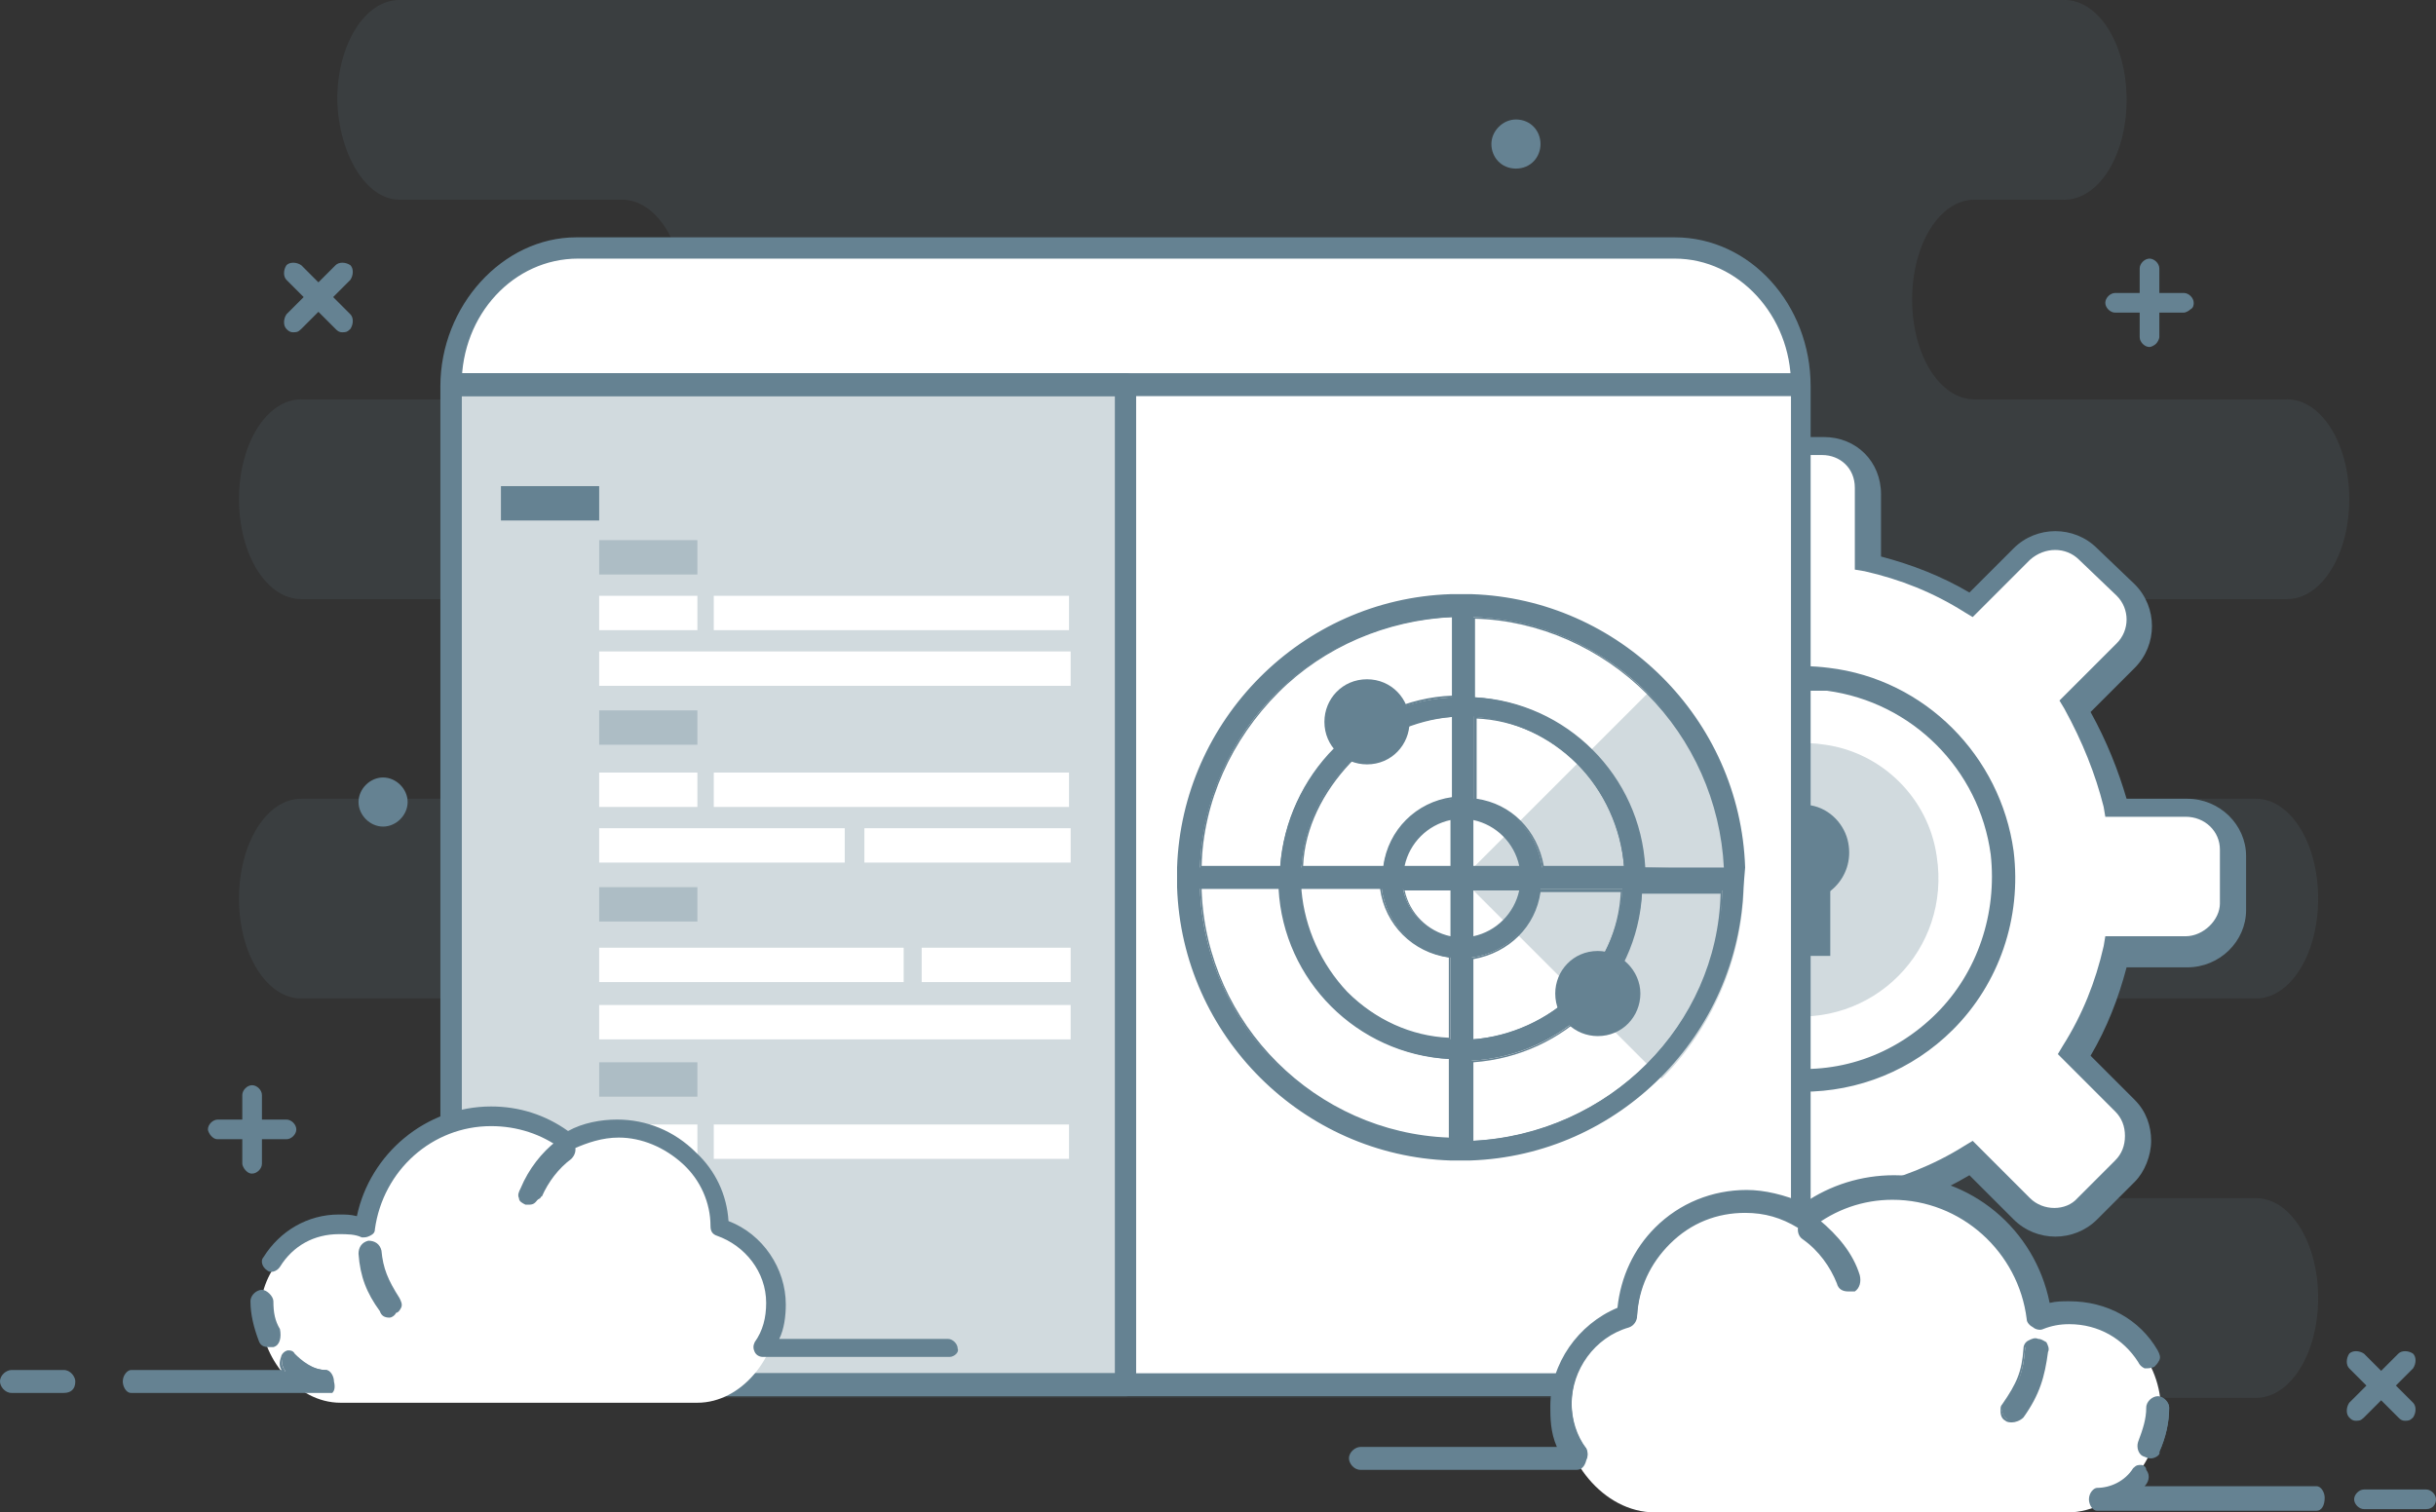 <?xml version="1.0" encoding="utf-8"?>
<!-- Generator: Adobe Illustrator 23.0.1, SVG Export Plug-In . SVG Version: 6.00 Build 0)  -->
<svg id='Layer_1' style='enable-background:new 0 0 148.8 92.4;' version='1.1' viewBox='0 0 148.8 92.4'
     x='0px'
     xml:space='preserve' xmlns='http://www.w3.org/2000/svg' y='0px'>
<rect x="0" y="0" width="148.8" height="92.4" fill="#333333" stroke="none"/>
<style type='text/css'>
	.st0 {
    opacity: 0.15;
    fill: #658292;
    enable-background: new;
  }

  .st1 {
    fill: #FFFFFF;
  }

  .st2 {
    fill: #658292;
  }

  .st3 {
    opacity: 0.3;
    fill: #658292;
    enable-background: new;
  }

  .st4 {
    opacity: 0.33;
    fill: #658292;
    enable-background: new;
  }
</style>
  <g>
	<g>
		<path class='st0' d='M24.4,12.2H38c2.1,0,3.8,2.7,3.8,6.1l0,0c0,3.4-1.7,6.1-3.8,6.1H18.4c-2.1,0-3.8,2.7-3.8,6.1l0,0
			c0,3.4,1.7,6.1,3.8,6.1h9.4c2.1,0,3.8,2.7,3.8,6.1l0,0c0,3.4-1.7,6.1-3.8,6.1h-9.4c-2.1,0-3.8,2.7-3.8,6.1l0,0
			c0,3.4,1.7,6.1,3.8,6.1h15.5c2.1,0,3.8,2.7,3.8,6.1l0,0c0,3.4-1.7,6.1-3.8,6.1h-4.4c-2.1,0-3.8,2.7-3.8,6.1l0,0
			c0,3.4,1.7,6.1,3.8,6.1h108.3c2.1,0,3.8-2.7,3.8-6.1l0,0c0-3.4-1.7-6.1-3.8-6.1h-8.4c-2.1,0-3.8-2.7-3.8-6.1l0,0
			c0-3.4,1.7-6.1,3.8-6.1h8.4c2.1,0,3.8-2.7,3.8-6.1l0,0c0-3.4-1.7-6.1-3.8-6.1h-14.9c-2.1,0-3.8-2.7-3.8-6.1l0,0
			c0-3.4,1.7-6.1,3.8-6.1h16.8c2.1,0,3.8-2.7,3.8-6.1l0,0c0-3.4-1.7-6.1-3.8-6.1h-19.1c-2.1,0-3.8-2.7-3.8-6.1l0,0
			c0-3.4,1.7-6.1,3.8-6.1h5.5c2.1,0,3.8-2.7,3.8-6.1l0,0c0-3.4-1.7-6.1-3.8-6.1H24.4c-2.1,0-3.8,2.7-3.8,6.1l0,0
			C20.7,9.5,22.4,12.2,24.4,12.2z'/>
	</g>
</g>
  <g>
	<g id='IoT_1_'>
		<g id='XMLID_170_'>
			<g id='XMLID_171_'>
				<path class='st1' d='M114.1,77.8v-4.4c2.3-0.5,4.4-1.4,6.3-2.6l3.1,3.1c1.1,1.1,2.9,1.1,4,0l2.3-2.3c1.1-1.1,1.1-2.9,0-4
					l-3.1-3.1c1.2-1.9,2.1-4,2.6-6.3h4.3c1.5,0,2.8-1.3,2.8-2.8v-3.3c0-1.6-1.3-2.8-2.8-2.8h-4.3c-0.5-2.2-1.4-4.3-2.5-6.2l3.1-3.1
					c1.1-1.1,1.1-2.9,0-4l-2.3-2.2c-1.1-1.1-2.9-1.1-4,0l-3.1,3.1c-1.9-1.2-4-2.1-6.3-2.6v-4.4c0-1.6-1.2-2.8-2.8-2.8h-3.3
					c-1.5,0-2.8,1.3-2.8,2.8v4.3c-2.3,0.5-4.4,1.4-6.3,2.6l-3.1-3.1c-1.1-1.1-2.9-1.1-4,0L89.6,36c-1.1,1.1-1.1,2.9,0,4l3.1,3.1
					c-1.2,1.9-2.1,4-2.6,6.3h-4.3c-1.6,0-2.8,1.3-2.8,2.8v3.3c0,1.6,1.2,2.8,2.8,2.8h4.3c0.5,2.3,1.4,4.4,2.6,6.3l-3.1,3.1
					c-1.1,1.1-1.1,2.9,0,4l2.3,2.3c1.1,1.1,2.9,1.1,4,0l3.1-3.1c1.9,1.2,4,2.1,6.3,2.6v4.4c0,1.6,1.3,2.8,2.8,2.8h3.2
					C112.9,80.6,114.1,79.4,114.1,77.8z'/>
        <path class='st2' d='M108.1,81.5c-2,0-3.5-1.6-3.5-3.5v-3.8c-1.9-0.5-3.7-1.2-5.4-2.2l-2.7,2.7c-1.4,1.4-3.7,1.4-5.1,0l-2.3-2.3
					c-1.4-1.4-1.4-3.7,0-5.1l2.7-2.7c-1-1.7-1.8-3.5-2.2-5.4h-3.7c-2,0-3.5-1.5-3.5-3.5v-3.3c0-2,1.6-3.5,3.5-3.5h3.7
					c0.5-1.9,1.2-3.7,2.2-5.4l-2.7-2.7c-1.4-1.4-1.4-3.7,0-5.1l2.3-2.3c1.3-1.3,3.7-1.3,5.1,0l2.7,2.7c1.7-1,3.5-1.8,5.4-2.2v-3.7
					c0-1.9,1.6-3.5,3.5-3.5h3.3c2,0,3.5,1.5,3.5,3.5v3.8c1.9,0.5,3.7,1.2,5.4,2.2l2.7-2.7c1.4-1.4,3.7-1.4,5.1,0l2.3,2.2
					c1.4,1.4,1.4,3.7,0,5.1l-2.7,2.7c1,1.8,1.7,3.6,2.2,5.3h3.7c2,0,3.6,1.6,3.6,3.5v3.3c0,1.9-1.6,3.5-3.6,3.5h-3.7
					c-0.5,1.9-1.2,3.7-2.2,5.4l2.7,2.7c0.7,0.7,1,1.6,1,2.5s-0.4,1.9-1,2.5l-2.3,2.3c-1.4,1.4-3.7,1.4-5.1,0l-2.7-2.7
					c-1.7,1-3.5,1.8-5.4,2.2v3.8c0,2-1.5,3.5-3.5,3.6L108.1,81.5z M98.9,69.9l0.5,0.3c1.9,1.2,3.9,2,6.1,2.5l0.6,0.1v5
					c0,1.1,0.9,2,2,2h3.2c1.2-0.1,2-1,2-2.2v-5l0.6-0.1c2.1-0.5,4.2-1.3,6.1-2.5l0.5-0.3l3.5,3.5c0.8,0.8,2.2,0.8,2.9,0l2.3-2.3
					c0.4-0.4,0.6-0.9,0.6-1.5c0-0.6-0.2-1.1-0.6-1.5l-3.5-3.5l0.3-0.5c1.2-1.9,2-3.9,2.5-6.1l0.1-0.6h4.9c1.1,0,2.1-1,2.1-2v-3.3
					c0-1.1-0.9-2-2.1-2h-4.9l-0.1-0.6c-0.5-2-1.3-4-2.4-6l-0.3-0.5l3.5-3.5c0.8-0.8,0.8-2.1,0-2.9l-2.3-2.2c-0.8-0.8-2.1-0.8-3,0
					l-3.5,3.5l-0.5-0.3c-1.9-1.2-3.9-2-6.1-2.5l-0.6-0.1v-5c0-1.2-0.9-2-2-2h-3.3c-1.1,0-2,1-2,2v4.9l-0.6,0.1
					c-2.1,0.5-4.2,1.3-6.1,2.5l-0.5,0.3l-3.5-3.5c-0.8-0.8-2.2-0.8-2.9,0l-2.3,2.3c-0.8,0.8-0.8,2.1,0,2.9l3.5,3.5l-0.3,0.5
					c-1.2,1.9-2,3.9-2.5,6.1l-0.1,0.6h-4.9c-1.1,0-2,0.9-2,2v3.3c0,1.2,0.9,2,2,2h4.9l0.1,0.6c0.5,2.1,1.3,4.2,2.5,6.1l0.3,0.5
					l-3.5,3.5c-0.8,0.8-0.8,2.1,0,2.9l2.3,2.3c0.8,0.8,2.1,0.8,2.9,0L98.9,69.9z'/>
			</g>
		</g>
	</g>
    <path class='st1' d='M122.3,52.1c1,8.1-5.8,14.8-13.8,13.8c-5.5-0.7-9.9-5.1-10.6-10.6c-1-8.1,5.8-14.8,13.8-13.8
		C117.2,42.2,121.6,46.6,122.3,52.1z' id='XMLID_1_'/>
    <g id='XMLID_22_'>
		<path class='st2' d='M110.1,66.7c-0.6,0-1.1,0-1.7-0.1c-5.9-0.7-10.5-5.4-11.3-11.2c-0.5-4.1,0.9-8.1,3.7-10.9
			c2.9-2.9,6.9-4.2,10.9-3.7c5.9,0.7,10.5,5.4,11.3,11.2v0c0.5,4.1-0.9,8.1-3.7,10.9C116.8,65.4,113.5,66.7,110.1,66.7z M110.1,42.2
			c-3.1,0-6,1.2-8.2,3.4c-2.5,2.5-3.7,6.1-3.3,9.7c0.7,5.2,4.8,9.3,10,9.9c3.6,0.5,7.1-0.7,9.7-3.3c2.5-2.5,3.7-6.1,3.3-9.7
			c-0.7-5.2-4.8-9.3-10-10C111.1,42.2,110.6,42.2,110.1,42.2z'/>
	</g>
    <path class='st3' d='M118.3,52.3c0.9,5.7-3.9,10.6-9.7,9.7c-3.5-0.6-6.3-3.4-6.8-6.8c-0.9-5.7,3.9-10.6,9.7-9.7
		C115,46,117.8,48.8,118.3,52.3z' id='XMLID_21_'/>
    <path class='st2' d='M112.9,51.5c0.4,2.1-1.4,3.9-3.5,3.5c-1.2-0.2-2.1-1.2-2.3-2.3c-0.4-2.1,1.4-3.9,3.5-3.5
		C111.8,49.4,112.7,50.4,112.9,51.5z' id='XMLID_20_'/>
    <rect class='st2' height='6.7' id='XMLID_19_' width='3.5' x='108.3' y='51.7'/>
</g>
  <g>
	<g>
		<path class='st1' d='M110,84.6H35.2c-4.2,0-7.6-3.7-7.6-8.3V28.9c0-7.6-1.2-13.8,12.7-13.8h57.1c14.4,0,12.7,6.2,12.7,13.8
			L110,84.6L110,84.6z'/>
    <g>
			<g>
				<path class='st2' d='M110,85.2H32.2c-2.9,0-5.2-2.5-5.2-5.6v-56c0-4.9,3.7-9,8.2-9h67.1c4.5,0,8.2,4,8.2,9v61.1
					C110.6,84.9,110.3,85.2,110,85.2z M35.3,15.7c-4,0-7.2,3.5-7.2,7.8v56c0,2.5,1.8,4.5,4.1,4.5h77.3V23.5c0-4.3-3.2-7.8-7.2-7.8
					H35.3z'/>
        <path class='st2' d='M110,85.3H32.2c-2.9,0-5.3-2.6-5.3-5.7v-56c0-4.9,3.8-9.1,8.3-9.1h67.1c4.6,0,8.3,4.1,8.3,9.1v61.1
					c0,0.1,0,0.2,0,0.3C110.5,85.2,110.2,85.3,110,85.3z M35.2,14.7c-4.4,0-8.1,4.1-8.1,8.9v56c0,3,2.3,5.5,5.1,5.5H110
					c0.2,0,0.3-0.1,0.4-0.2c0,0,0-0.1,0-0.1l0-0.1V23.6c0-4.9-3.6-8.9-8.1-8.9H35.2z M109.6,84.1H32.2c-2.4,0-4.2-2-4.2-4.6v-56
					c0-4.4,3.3-7.9,7.3-7.9h67c4,0,7.3,3.6,7.3,7.9V84.1z M35.3,15.8c-3.9,0-7.1,3.4-7.1,7.7v56c0,2.5,1.7,4.4,4,4.4h77.2V23.5
					c0-4.2-3.2-7.7-7.1-7.7H35.3z'/>
			</g>
		</g>
    <g>
			<g>
				<path class='st2' d='M110,24.1H27.6c-0.3,0-0.5-0.3-0.5-0.6c0-0.3,0.2-0.6,0.5-0.6h82.5c0.3,0,0.1,0.3,0.1,0.6
					S110.3,24.1,110,24.1z'/>
        <path class='st2' d='M110,24.2H27.6c-0.4,0-0.6-0.4-0.6-0.7s0.2-0.7,0.6-0.7h82.5c0.1,0,0.2,0,0.2,0.1c0.1,0.1,0.1,0.2,0,0.4
					c0,0.1,0,0.2,0,0.2c0,0.1,0,0.1,0,0.2c0,0.2,0,0.3-0.1,0.5C110.2,24.2,110.1,24.2,110,24.2z M27.6,23c-0.2,0-0.4,0.2-0.4,0.5
					s0.1,0.5,0.4,0.5H110c0,0,0.1,0,0.1,0c0,0,0-0.2,0-0.3c0-0.1,0-0.1,0-0.2c0-0.1,0-0.2,0-0.3c0-0.1,0-0.1,0-0.2c0,0,0,0,0,0H27.6
					z'/>
			</g>
		</g>
	</g>
    <g>
		<path class='st3' d='M28,84.9h40.8V23.8H27.6v60.6C27.6,84.7,27.8,84.9,28,84.9z'/>
      <g>
			<g>
				<path class='st2' d='M68.8,85.2H27.6c-0.3,0-0.5-0.3-0.5-0.6V23.5c0-0.3,0.2-0.6,0.5-0.6h41.2c0.3,0,0.5,0.3,0.5,0.6v61.1
					C69.3,84.9,69.1,85.2,68.8,85.2z M28.1,84h40.2V24.1H28.1V84z'/>
        <path class='st2' d='M68.8,85.3H27.6c-0.4,0-0.6-0.4-0.6-0.7V23.5c0-0.3,0.2-0.7,0.6-0.7h41.2c0.4,0,0.6,0.4,0.6,0.7v61.1
					C69.4,84.9,69.2,85.3,68.8,85.3z M27.6,23c-0.2,0-0.4,0.2-0.4,0.5v61.1c0,0.2,0.1,0.5,0.4,0.5h41.2c0.2,0,0.4-0.2,0.4-0.5V23.5
					c0-0.2-0.1-0.5-0.4-0.5H27.6z M68.4,84.1H28V24h40.4V84.1z M28.2,83.9h39.9V24.2H28.2V83.9z'/>
			</g>
		</g>
      <g>
			<g>
				<rect class='st2' height='2.1' width='6' x='30.6' y='29.7'/>
        <rect class='st2' height='2.1' width='6' x='30.6' y='75.9'/>
        <rect class='st4' height='2.1' width='6' x='36.6' y='33'/>
        <rect class='st4' height='2.1' width='6' x='36.6' y='43.4'/>
        <rect class='st1' height='2.1' width='6' x='36.6' y='36.4'/>
        <rect class='st1' height='2.1' width='21.7' x='43.6' y='36.4'/>
        <rect class='st1' height='2.1' width='28.8' x='36.6' y='39.8'/>
        <rect class='st4' height='2.1' width='6' x='36.6' y='54.2'/>
        <rect class='st1' height='2.1' width='6' x='36.6' y='47.2'/>
        <rect class='st1' height='2.1' width='21.7' x='43.6' y='47.2'/>
        <rect class='st1' height='2.1' width='15' x='36.6' y='50.6'/>
        <rect class='st1' height='2.1' width='12.6' x='52.8' y='50.6'/>
        <rect class='st4' height='2.1' width='6' x='36.6' y='64.9'/>
        <rect class='st1' height='2.1' width='18.6' x='36.6' y='57.9'/>
        <rect class='st1' height='2.1' width='9.1' x='56.3' y='57.9'/>
        <rect class='st1' height='2.1' width='28.8' x='36.6' y='61.4'/>
        <rect class='st4' height='2.1' width='6' x='36.6' y='72.6'/>
        <rect class='st1' height='2.1' width='6' x='36.6' y='68.7'/>
        <rect class='st1' height='2.1' width='21.7' x='43.6' y='68.7'/>
			</g>
		</g>
	</g>
</g>
  <g>
	<path class='st1' d='M20.8,75.2c0.5,0,1.1,0.1,1.6,0.3c0.4-3.8,3.7-6.8,7.7-6.8c1.7,0,3.4,0.6,4.6,1.6c0.9-0.5,2-0.8,3.1-0.8
		c3.4,0,6.1,2.7,6.2,6c2,0.6,3.5,2.5,3.5,4.7c0,2.7-2.2,5.5-4.9,5.5H20.8c-2.7,0-4.9-2.8-4.9-5.5S18.1,75.2,20.8,75.2z'/>
    <g>
		<g>
			<path class='st2' d='M20,85H8c-0.2,0-0.4-0.3-0.4-0.6s0.2-0.6,0.4-0.6h9.4c0,0,0,0,0-0.1c-0.2-0.2-0.2-0.6-0.1-0.9
				c0.2-0.3,0.4-0.3,0.6-0.1c0.6,0.6,1.3,1,2,1c0.2,0,0.4,0.3,0.4,0.6C20.4,84.8,20.2,85,20,85z'/>
      <path class='st2' d='M20,85.1H8c-0.3,0-0.5-0.4-0.5-0.7c0-0.4,0.3-0.7,0.5-0.7h9.2c-0.2-0.3-0.1-0.6,0-0.9l0,0
				c0.1-0.2,0.3-0.3,0.4-0.3c0.1,0,0.3,0,0.4,0.2c0.4,0.4,1.1,1,1.9,1c0.3,0,0.5,0.4,0.5,0.7c0.1,0.4,0,0.6-0.1,0.7
				C20.2,85.1,20.1,85.1,20,85.1z M8,83.9c-0.1,0-0.3,0.2-0.3,0.5s0.2,0.5,0.3,0.5h12c0,0,0.1,0,0.1-0.1c0-0.1,0.1-0.2,0-0.5
				c0-0.3-0.2-0.5-0.3-0.5c-0.7,0-1.4-0.4-2.1-1c-0.1-0.1-0.1-0.1-0.2-0.1c-0.1,0-0.1,0.1-0.2,0.2c-0.1,0.3-0.1,0.6,0.1,0.8l0,0v0.3
				H8z'/>
		</g>
	</g>
    <g>
		<path class='st2' d='M58,82.9H46.6c-0.2,0-0.4-0.1-0.5-0.3s-0.1-0.4,0-0.6c0.5-0.7,0.7-1.5,0.7-2.4c0-1.9-1.3-3.5-3-4.1
			c-0.3-0.1-0.4-0.3-0.4-0.6c0-1.4-0.6-2.8-1.7-3.8s-2.5-1.6-3.9-1.6c-1,0-1.9,0.3-2.8,0.7c-0.2,0.1-0.5,0.1-0.7,0
			c-1.2-0.9-2.7-1.4-4.3-1.4c-3.6,0-6.6,2.7-7.1,6.3c0,0.2-0.1,0.3-0.3,0.4c-0.2,0.1-0.3,0.1-0.5,0.1c-0.4-0.2-0.9-0.2-1.4-0.2
			c-1.5,0-2.8,0.7-3.6,2c-0.2,0.3-0.6,0.4-0.8,0.2c-0.3-0.2-0.4-0.6-0.2-0.8c1-1.6,2.7-2.6,4.6-2.6c0.4,0,0.7,0,1.1,0.1
			c0.8-3.8,4.2-6.7,8.2-6.7c1.7,0,3.3,0.5,4.7,1.5c0.9-0.5,2-0.7,3-0.7c1.8,0,3.5,0.7,4.8,2c1.2,1.1,1.9,2.6,2,4.2
			c2.1,0.8,3.5,2.9,3.5,5.1c0,0.7-0.1,1.5-0.4,2.1h10.3c0.3,0,0.6,0.3,0.6,0.6C58.6,82.6,58.3,82.9,58,82.9z'/>
	</g>
    <g>
		<g>
			<path class='st2' d='M16.4,82.2c-0.2,0-0.4-0.1-0.5-0.3c-0.3-0.7-0.5-1.5-0.5-2.3c0-0.3,0.3-0.6,0.6-0.6c0.3,0,0.6,0.3,0.6,0.6
				c0,0.6,0.1,1.2,0.4,1.8c0.1,0.3,0,0.7-0.3,0.8C16.6,82.2,16.5,82.2,16.4,82.2z'/>
      <path class='st2' d='M16.7,82.3h-0.3c-0.3,0-0.5-0.1-0.6-0.4c-0.3-0.8-0.5-1.6-0.5-2.4c0-0.4,0.4-0.7,0.7-0.7s0.7,0.4,0.7,0.7
				c0,0.7,0.1,1.2,0.4,1.7C17.2,81.7,17.1,82.2,16.7,82.3L16.7,82.3z M16,79.1c-0.2,0-0.5,0.2-0.5,0.5c0,0.7,0.2,1.5,0.5,2.3
				c0.1,0.1,0.2,0.2,0.4,0.2h0.3c0.2-0.1,0.3-0.4,0.2-0.6c-0.3-0.5-0.4-1.1-0.4-1.8C16.5,79.4,16.2,79.1,16,79.1z'/>
		</g>
	</g>
    <g>
		<g>
			<path class='st2' d='M32.3,73.5c-0.1,0-0.1,0-0.2,0c-0.3-0.1-0.5-0.5-0.3-0.8c0.5-1.1,1.2-2.1,2.2-2.9c0.3-0.2,0.6-0.1,0.9,0.1
				c0.2,0.3,0.1,0.6-0.1,0.9c-0.8,0.6-1.4,1.4-1.8,2.4C32.8,73.3,32.6,73.5,32.3,73.5z'/>
      <path class='st2' d='M32.3,73.6l-0.2,0c-0.2-0.1-0.4-0.2-0.4-0.4c-0.1-0.2,0-0.4,0.1-0.6c0.5-1.2,1.3-2.2,2.2-2.9
				c0.4-0.3,0.8-0.1,1,0.1l0,0c0.3,0.4,0.1,0.8-0.1,1l0,0c-0.8,0.6-1.4,1.4-1.8,2.3l0,0l0,0c-0.1,0-0.1,0.1-0.2,0.1
				C32.7,73.5,32.6,73.6,32.3,73.6z M32.1,73.4h0.2c0.2,0,0.3-0.1,0.5-0.2c0,0,0.1-0.1,0.1-0.1c0.4-1,1-1.8,1.8-2.4
				c0.2-0.3,0.2-0.5,0.1-0.7c-0.3-0.2-0.5-0.2-0.7-0.1c-0.9,0.7-1.6,1.7-2.2,2.8c-0.1,0.1-0.1,0.3,0,0.3
				C31.9,73.2,32,73.3,32.1,73.4z'/>
		</g>
	</g>
    <g>
		<g>
			<path class='st2' d='M23.8,80.4c-0.2,0-0.4-0.1-0.5-0.3c-0.8-1.2-1.2-2.1-1.3-3.5c0-0.3,0.2-0.6,0.5-0.7c0.3,0,0.6,0.2,0.7,0.5
				c0.1,1.2,0.4,1.9,1.1,2.9c0.2,0.3,0.1,0.7-0.2,0.8C24,80.3,23.9,80.4,23.8,80.4z'/>
      <path class='st2' d='M23.8,80.5c-0.3,0-0.5-0.1-0.6-0.4c-0.8-1.1-1.2-2.1-1.3-3.5c0-0.4,0.2-0.7,0.6-0.8l0,0
				c0.4,0,0.7,0.2,0.8,0.6c0.1,1.1,0.4,1.8,1.1,2.9c0.1,0.2,0.2,0.4,0.1,0.6c-0.1,0.2-0.2,0.3-0.3,0.3
				C24.1,80.4,23.9,80.5,23.8,80.5z M22.5,76c-0.2,0.1-0.4,0.3-0.4,0.6c0.1,1.4,0.5,2.3,1.3,3.4c0.1,0.2,0.2,0.2,0.4,0.2
				c0,0,0.1,0,0.2-0.2l0,0l0,0c0.1,0,0.2-0.1,0.2-0.2c0-0.1,0-0.3-0.1-0.4c-0.8-1.1-1-1.8-1.1-3C23,76.2,22.8,76,22.5,76z'/>
		</g>
	</g>
    <g>
		<g>
			<path class='st2'
            d='M3.9,85H0.7c-0.3,0-0.6-0.3-0.6-0.6s0.3-0.6,0.6-0.6h3.2c0.3,0,0.6,0.3,0.6,0.6C4.5,84.8,4.2,85,3.9,85z'/>
      <path class='st2' d='M3.9,85.1H0.7c-0.4,0-0.7-0.4-0.7-0.7c0-0.4,0.4-0.7,0.7-0.7h3.2c0.4,0,0.7,0.4,0.7,0.7
				C4.6,84.9,4.3,85.1,3.9,85.1z M0.7,83.9c-0.2,0-0.5,0.2-0.5,0.5c0,0.2,0.2,0.5,0.5,0.5h3.2c0.2,0,0.5-0.1,0.5-0.5
				c0-0.2-0.2-0.5-0.5-0.5H0.7z'/>
		</g>
	</g>
</g>
  <g>
	<path class='st1' d='M126.3,80.3c-0.6,0-1.2,0.1-1.8,0.3c-0.5-4.5-4.3-7.9-8.9-7.9c-2,0-3.9,0.7-5.4,1.8c-1.1-0.6-2.3-0.9-3.6-0.9
		c-3.9,0-7.1,3.1-7.2,7c-2.3,0.7-4,2.9-4,5.4c0,3.1,2.5,6.4,5.7,6.4h25.2c3.1,0,5.7-3.3,5.7-6.4C131.9,82.8,129.4,80.3,126.3,80.3z'
  />
    <g>
		<g>
			<path class='st2' d='M141.5,92.2h-13.4c-0.2,0-0.4-0.3-0.4-0.6s0.2-0.6,0.4-0.6c0.8,0,1.7-0.4,2.3-1.2c0.2-0.2,0.5-0.2,0.6,0.1
				c0.2,0.3,0.1,0.6-0.1,0.9c-0.1,0.1-0.1,0.2-0.2,0.2h10.8c0.2,0,0.4,0.3,0.4,0.6S141.8,92.2,141.5,92.2z'/>
      <path class='st2' d='M141.5,92.3h-13.4c-0.3,0-0.5-0.4-0.5-0.7c0-0.4,0.3-0.7,0.5-0.7c0.8,0,1.7-0.4,2.2-1.2
				c0.2-0.2,0.3-0.2,0.5-0.2c0.1,0,0.3,0.1,0.3,0.3c0.3,0.4,0.1,0.8-0.1,1c0,0,0,0,0,0h10.5c0.3,0,0.5,0.4,0.5,0.7
				C142,92,141.8,92.3,141.5,92.3z M130.7,89.8c-0.1,0-0.1,0-0.2,0.1c-0.6,0.8-1.5,1.2-2.4,1.2c-0.1,0-0.3,0.2-0.3,0.5
				s0.2,0.5,0.3,0.5h13.4c0.2,0,0.3-0.3,0.3-0.5c0-0.3-0.2-0.5-0.3-0.5h-10.8v-0.2h0c0,0,0,0,0,0c0,0,0.1-0.1,0.1-0.1
				c0.2-0.3,0.2-0.5,0.1-0.7l0,0C130.9,89.9,130.8,89.8,130.7,89.8C130.7,89.8,130.7,89.8,130.7,89.8z'/>
		</g>
	</g>
    <g>
		<g>
			<path class='st2' d='M96.3,89.7H83.1c-0.3,0-0.6-0.3-0.6-0.6s0.3-0.6,0.6-0.6h12.2c-0.4-0.8-0.5-1.7-0.5-2.6c0-2.6,1.7-5,4.1-5.9
				c0.2-1.9,1-3.6,2.3-4.9c1.5-1.5,3.4-2.3,5.5-2.3c1.2,0,2.4,0.3,3.5,0.8c1.6-1.1,3.5-1.7,5.5-1.7c4.6,0,8.6,3.3,9.4,7.8
				c0.4-0.1,0.9-0.1,1.3-0.1c2.2,0,4.2,1.1,5.3,2.9c0.2,0.3,0.1,0.7-0.2,0.8c-0.3,0.2-0.7,0.1-0.8-0.2c-0.9-1.5-2.5-2.4-4.3-2.4
				c-0.6,0-1.1,0.1-1.6,0.3c-0.2,0.1-0.4,0-0.5-0.1c-0.2-0.1-0.3-0.3-0.3-0.4c-0.5-4.2-4.1-7.4-8.3-7.4c-1.8,0-3.6,0.6-5,1.7
				c-0.2,0.1-0.5,0.2-0.7,0c-1-0.6-2.1-0.9-3.3-0.9c-1.8,0-3.4,0.7-4.7,1.9c-1.2,1.2-1.9,2.8-2,4.5c0,0.3-0.2,0.5-0.4,0.6
				c-2.1,0.6-3.6,2.6-3.6,4.8c0,1,0.3,2,0.9,2.8c0.1,0.2,0.1,0.4,0,0.6C96.7,89.6,96.5,89.7,96.3,89.7z'/>
      <path class='st2' d='M96.3,89.8H83.1c-0.4,0-0.7-0.4-0.7-0.7c0-0.4,0.4-0.7,0.7-0.7h12c-0.4-0.9-0.4-1.8-0.4-2.5
				c0-2.6,1.7-5,4.1-6c0.2-1.9,1-3.6,2.3-4.9c1.5-1.5,3.5-2.3,5.6-2.3c1.1,0,2.3,0.3,3.5,0.8c1.6-1.1,3.5-1.7,5.5-1.7
				c4.7,0,8.6,3.3,9.5,7.8c0.4-0.1,0.8-0.1,1.2-0.1c2.3,0,4.3,1.1,5.4,3c0.1,0.2,0.2,0.4,0.1,0.6c-0.1,0.2-0.2,0.3-0.3,0.4
				c-0.2,0.1-0.4,0.1-0.6,0.1c-0.2-0.1-0.3-0.2-0.4-0.4c-0.9-1.4-2.4-2.3-4.2-2.3c-0.6,0-1.1,0.1-1.6,0.3c-0.2,0.1-0.5,0-0.6-0.1
				c-0.2-0.1-0.4-0.3-0.4-0.5c-0.5-4.1-4-7.3-8.2-7.3c-1.8,0-3.5,0.6-4.9,1.7c-0.5,0.2-0.7,0.1-0.9,0c-1-0.6-2-0.9-3.2-0.9
				c-1.7,0-3.3,0.6-4.6,1.9c-1.2,1.2-1.9,2.7-2,4.4c0,0.3-0.2,0.6-0.5,0.7c-2.1,0.6-3.5,2.6-3.5,4.7c0,1,0.3,2,0.9,2.7
				c0.1,0.3,0.1,0.5,0,0.7C96.8,89.6,96.6,89.8,96.3,89.8z M83.1,88.6c-0.2,0-0.5,0.2-0.5,0.5c0,0.2,0.2,0.5,0.5,0.5h13.2
				c0.1,0,0.3,0,0.5-0.5c0.1-0.2,0.1-0.3,0-0.5c-0.6-0.8-0.9-1.8-0.9-2.9c0-2.2,1.6-4.3,3.7-4.9c0.1,0,0.3-0.2,0.3-0.5
				c0.1-1.8,0.8-3.4,2-4.6c1.4-1.3,3-1.9,4.8-1.9c1.2,0,2.3,0.3,3.4,0.9c0.1,0.1,0.3,0.1,0.6,0c1.4-1.1,3.2-1.7,5.1-1.7
				c4.3,0,7.9,3.2,8.4,7.5c0,0.1,0.1,0.2,0.2,0.3l0,0c0.1,0.1,0.2,0.2,0.4,0.1c0.5-0.2,1.1-0.3,1.7-0.3c1.8,0,3.5,0.9,4.4,2.5
				c0,0.1,0.1,0.2,0.2,0.2c0.1,0,0.3,0,0.4-0.1l0,0c0.1,0,0.2-0.1,0.2-0.2c0-0.1,0-0.3-0.1-0.4c-1.1-1.8-3-2.8-5.2-2.8
				c-0.4,0-0.9,0-1.3,0.1l-0.1,0l0-0.1c-0.8-4.5-4.7-7.7-9.3-7.7c-2,0-3.8,0.6-5.4,1.7l-0.1,0l-0.1,0c-1.1-0.5-2.3-0.8-3.4-0.8
				c-2.1,0-3.9,0.8-5.4,2.3c-1.3,1.3-2.1,3-2.3,4.8l0,0.1l-0.1,0c-2.4,0.9-4,3.3-4,5.8c0,1.1,0.2,1.9,0.5,2.5l0.1,0.2H83.1z'/>
		</g>
	</g>
    <g>
		<g>
			<path class='st2' d='M131.4,89c-0.1,0-0.2,0-0.3-0.1c-0.3-0.1-0.4-0.5-0.3-0.8c0.3-0.7,0.5-1.4,0.5-2.1c0-0.3,0.3-0.6,0.6-0.6
				s0.6,0.3,0.6,0.6c0,0.9-0.2,1.8-0.6,2.7C131.9,88.8,131.6,89,131.4,89z'/>
      <path class='st2' d='M131.4,89.1c-0.1,0-0.2,0-0.4-0.1c-0.4-0.1-0.5-0.6-0.4-0.9c0.3-0.8,0.5-1.4,0.5-2.1c0-0.4,0.4-0.7,0.7-0.7
				c0.4,0,0.7,0.4,0.7,0.7c0,0.9-0.2,1.8-0.6,2.7C132,88.9,131.6,89.1,131.4,89.1z M131.9,85.5c-0.2,0-0.5,0.2-0.5,0.5
				c0,0.6-0.2,1.3-0.5,2.1c-0.1,0.2,0,0.6,0.2,0.6l0,0c0.1,0.1,0.1,0.1,0.2,0.1c0.1,0,0.4-0.1,0.4-0.2c0.4-0.9,0.6-1.8,0.6-2.7
				C132.4,85.8,132.1,85.5,131.9,85.5z'/>
		</g>
	</g>
    <g>
		<g>
			<path class='st2' d='M112.9,78.8c-0.2,0-0.5-0.1-0.6-0.4c-0.4-1.1-1.2-2.1-2.1-2.8c-0.3-0.2-0.3-0.6-0.1-0.9
				c0.2-0.3,0.6-0.3,0.9-0.1c1.1,0.9,2,2,2.5,3.3c0.1,0.3,0,0.7-0.3,0.8C113.1,78.8,113,78.8,112.9,78.8z'/>
      <path class='st2' d='M112.9,78.9c-0.3,0-0.6-0.1-0.7-0.5c-0.4-1-1.1-2-2.1-2.7c-0.3-0.2-0.4-0.7-0.1-1.1c0.2-0.3,0.7-0.4,1.1-0.1
				c1.2,1,2.1,2.1,2.5,3.4c0.1,0.4,0,0.8-0.3,1C113.1,78.9,113,78.9,112.9,78.9z M110.6,74.6c-0.1,0-0.3,0.1-0.4,0.2
				c-0.1,0.1-0.1,0.3-0.1,0.4c0,0.1,0,0.2,0.2,0.3c1,0.8,1.8,1.8,2.1,2.9c0.1,0.3,0.3,0.3,0.5,0.3c0.1,0,0.2,0,0.2-0.1l0,0
				c0.2-0.1,0.3-0.4,0.2-0.6c-0.5-1.2-1.3-2.3-2.5-3.2C110.8,74.6,110.7,74.6,110.6,74.6z'/>
		</g>
	</g>
    <g>
		<g>
			<path class='st2' d='M122.9,86.8c-0.1,0-0.2,0-0.3-0.1c-0.3-0.2-0.4-0.6-0.2-0.8c0.9-1.3,1.2-2.1,1.3-3.5c0-0.3,0.3-0.6,0.7-0.5
				c0.3,0,0.6,0.3,0.5,0.7c-0.2,1.6-0.5,2.6-1.5,4C123.3,86.7,123.1,86.8,122.9,86.8z'/>
      <path class='st2' d='M122.9,86.9c-0.1,0-0.3,0-0.4-0.1c-0.2-0.1-0.3-0.3-0.3-0.6c0-0.2,0-0.3,0.1-0.4c0.9-1.3,1.2-2,1.3-3.4
				c0-0.2,0.1-0.4,0.3-0.5c0.2-0.1,0.4-0.2,0.6-0.1c0.2,0,0.3,0.1,0.5,0.2c0.1,0.2,0.2,0.4,0.1,0.6c-0.2,1.5-0.5,2.6-1.5,4
				C123.4,86.8,123.1,86.9,122.9,86.9z M124.2,82c-0.1,0-0.2,0-0.3,0.1c-0.1,0.1-0.2,0.2-0.2,0.3c-0.1,1.4-0.4,2.3-1.3,3.6
				c-0.1,0.1-0.1,0.1-0.1,0.2c0,0.1,0.1,0.3,0.2,0.4c0.1,0.1,0.1,0.1,0.2,0.1c0.2,0,0.3-0.1,0.4-0.2c1-1.4,1.3-2.4,1.5-3.9
				c0-0.2,0-0.3-0.1-0.4c-0.1-0.1-0.2-0.2-0.3-0.2C124.3,82,124.3,82,124.2,82z'/>
		</g>
	</g>
    <g>
		<path class='st2'
          d='M148.2,92.2h-3.8c-0.3,0-0.6-0.3-0.6-0.6s0.3-0.6,0.6-0.6h3.8c0.3,0,0.6,0.3,0.6,0.6S148.6,92.2,148.2,92.2z'
    />
	</g>
</g>
  <g>
	<g>
		<g>
			<path class='st2' d='M146.9,86.8c-0.2,0-0.3-0.1-0.4-0.2l-3-3c-0.2-0.2-0.2-0.6,0-0.9c0.2-0.2,0.6-0.2,0.9,0l3,3
				c0.2,0.2,0.2,0.6,0,0.9C147.2,86.8,147.1,86.8,146.9,86.8z'/>
		</g>
    <g>
			<path class='st2' d='M143.9,86.8c-0.2,0-0.3-0.1-0.4-0.2c-0.2-0.2-0.2-0.6,0-0.9l3-3c0.2-0.2,0.6-0.2,0.9,0
				c0.2,0.2,0.2,0.6,0,0.9l-3,3C144.2,86.8,144.1,86.8,143.9,86.8z'/>
		</g>
	</g>
    <g>
		<g>
			<path class='st2' d='M15,71.5c-0.1-0.1-0.2-0.3-0.2-0.4v-4.2c0-0.3,0.3-0.6,0.6-0.6s0.6,0.3,0.6,0.6v4.2c0,0.3-0.3,0.6-0.6,0.6
				C15.2,71.7,15.1,71.6,15,71.5z'/>
		</g>
      <g>
			<path class='st2' d='M12.9,69.4c-0.1-0.1-0.2-0.3-0.2-0.4c0-0.3,0.3-0.6,0.6-0.6h4.2c0.3,0,0.6,0.3,0.6,0.6s-0.3,0.6-0.6,0.6
				h-4.2C13.1,69.6,13,69.5,12.9,69.4z'/>
		</g>
	</g>
    <g>
		<g>
			<path class='st2' d='M133.8,18.9c-0.1,0.1-0.3,0.2-0.4,0.2h-4.2c-0.3,0-0.6-0.3-0.6-0.6c0-0.3,0.3-0.6,0.6-0.6h4.2
				c0.3,0,0.6,0.3,0.6,0.6C134,18.6,134,18.8,133.8,18.9z'/>
		</g>
      <g>
			<path class='st2' d='M131.7,21c-0.1,0.1-0.3,0.2-0.4,0.2c-0.3,0-0.6-0.3-0.6-0.6v-4.2c0-0.3,0.3-0.6,0.6-0.6s0.6,0.3,0.6,0.6v4.2
				C131.9,20.7,131.8,20.9,131.7,21z'/>
		</g>
	</g>
    <g>
		<g>
			<path class='st2' d='M20.9,20.3c-0.2,0-0.3-0.1-0.4-0.2l-3-3c-0.2-0.2-0.2-0.6,0-0.9c0.2-0.2,0.6-0.2,0.9,0l3,3
				c0.2,0.2,0.2,0.6,0,0.9C21.2,20.3,21.1,20.3,20.9,20.3z'/>
		</g>
      <g>
			<path class='st2' d='M17.9,20.3c-0.2,0-0.3-0.1-0.4-0.2c-0.2-0.2-0.2-0.6,0-0.9l3-3c0.2-0.2,0.6-0.2,0.9,0c0.2,0.2,0.2,0.6,0,0.9
				l-3,3C18.2,20.3,18.1,20.3,17.9,20.3z'/>
		</g>
	</g>
    <g>
		<path class='st2'
          d='M92.6,10.3c-0.9,0-1.5-0.7-1.5-1.5s0.7-1.5,1.5-1.5c0.9,0,1.5,0.7,1.5,1.5S93.5,10.3,92.6,10.3z'/>
	</g>
    <g>
		<path class='st2' d='M23.4,50.5c-0.8,0-1.5-0.7-1.5-1.5s0.7-1.5,1.5-1.5s1.5,0.7,1.5,1.5S24.2,50.5,23.4,50.5z'/>
	</g>
</g>
  <g>
	<g>
		<path class='st2'
          d='M86.1,44.1c0,1.4-1.1,2.6-2.6,2.6c-1.4,0-2.6-1.1-2.6-2.6c0-1.4,1.1-2.6,2.6-2.6S86.1,42.7,86.1,44.1z'/>
    <path class='st3' d='M101.5,65.9c6.7-6.7,6.7-17.7,0-24.4L89.3,53.7L101.5,65.9z'/>
    <g>
			<path class='st2' d='M106.5,53c-0.3-9-7.6-16.3-16.6-16.6l0,0h-1.3l0,0C79.6,36.7,72.3,44,72,53l0,0v0.6l0,0l0,0v0.6l0,0
				c0.3,9,7.6,16.3,16.6,16.6l0,0h0.6l0,0l0,0h0.6l0,0c9-0.3,16.3-7.6,16.6-16.6l0,0L106.5,53L106.5,53z M88.7,54.3v3
				c-1.5-0.3-2.7-1.5-3-3H88.7z M85.7,53c0.3-1.5,1.5-2.7,3-3v3H85.7z M89.9,54.3h3c-0.3,1.5-1.5,2.7-3,3V54.3z M89.9,53v-3
				c1.5,0.3,2.7,1.5,3,3H89.9z M88.7,48.8c-2.2,0.3-3.9,2-4.2,4.2h-5c0.3-4.9,4.3-8.9,9.2-9.2V48.8z M84.4,54.3
				c0.3,2.2,2,3.9,4.2,4.2v5c-4.9-0.3-8.9-4.3-9.2-9.2H84.4z M89.9,58.5c2.2-0.3,3.9-2,4.2-4.2h5c-0.3,4.9-4.3,8.9-9.2,9.2V58.5z
				 M94.2,53c-0.3-2.2-2-3.9-4.2-4.2v-5c4.9,0.3,8.9,4.3,9.2,9.2H94.2z M88.7,37.7v4.9C83,42.9,78.6,47.4,78.2,53h-4.9
				C73.6,44.7,80.3,38,88.7,37.7z M73.3,54.3h4.9c0.3,5.6,4.8,10.1,10.4,10.4v4.9C80.3,69.3,73.6,62.6,73.3,54.3z M89.9,69.7v-4.9
				c5.6-0.3,10.1-4.8,10.4-10.4h4.9C105,62.6,98.3,69.3,89.9,69.7z M100.4,53c-0.3-5.6-4.8-10.1-10.4-10.4v-4.9
				c8.3,0.3,15,7,15.4,15.4L100.4,53L100.4,53z'/>
      <path class='st2' d='M89.2,70.9h-0.6c-9-0.3-16.4-7.6-16.7-16.7V53c0.3-9,7.6-16.4,16.7-16.7h1.3c9,0.3,16.4,7.6,16.7,16.7l0,0
				l-0.1,1.2c-0.3,9-7.6,16.4-16.7,16.7H89.2z M89.9,36.5h-1.3c-9,0.3-16.2,7.6-16.5,16.5v1.2c0.3,9,7.6,16.2,16.5,16.5h1.2
				c9-0.3,16.2-7.6,16.5-16.5l0.1-1.2C106.1,44,98.9,36.8,89.9,36.5z M89.8,69.8v-5l0.1,0c5.6-0.3,10-4.7,10.3-10.3l0-0.1h5l0,0.1
				C105.1,62.6,98.3,69.4,89.8,69.8L89.8,69.8z M90,64.9v4.8c8.3-0.4,14.9-7.1,15.1-15.1h-4.8C100,60.1,95.6,64.5,90,64.9z
				 M88.7,69.7L88.7,69.7c-8.4-0.3-15.1-7.1-15.4-15.4l0-0.1h5l0,0.1c0.3,5.6,4.7,10,10.3,10.3l0.1,0V69.7z M73.4,54.4
				c0.3,8.2,7,14.8,15.1,15.1v-4.8c-5.6-0.3-10.1-4.8-10.4-10.4H73.4z M89.8,63.6v-5.1l0.1,0c2.2-0.3,3.8-2,4.1-4.1l0-0.1h5.1l0,0.1
				C99,56.7,98,59,96.3,60.7S92.3,63.4,89.8,63.6L89.8,63.6z M90,58.6v4.9c2.3-0.2,4.5-1.2,6.2-2.8c1.7-1.7,2.7-3.9,2.8-6.2h-4.9
				C93.8,56.6,92.2,58.2,90,58.6z M88.7,63.6L88.7,63.6c-2.5-0.2-4.7-1.2-6.5-2.9s-2.8-4-2.9-6.4l0-0.1h5.1l0,0.1
				c0.3,2.2,2,3.8,4.1,4.1l0.1,0V63.6z M79.5,54.4c0.2,2.3,1.2,4.5,2.8,6.2c1.7,1.7,3.9,2.7,6.2,2.8v-4.9c-2.2-0.3-3.9-2-4.2-4.2
				H79.5z M89.8,57.4v-3.2H93l0,0.1C92.7,55.8,91.4,57.1,89.8,57.4L89.8,57.4z M90,54.4v2.8c1.4-0.3,2.5-1.4,2.8-2.8H90z M88.8,57.4
				L88.8,57.4c-1.6-0.3-2.8-1.6-3.1-3.1l0-0.1h3.2V57.4z M85.8,54.4c0.3,1.4,1.4,2.5,2.8,2.8v-2.8H85.8z M105.5,53.2h-5.2V53
				C100,47.4,95.6,43,90,42.7l-0.1,0v-5l0.1,0c4,0.1,7.8,1.8,10.7,4.7C103.6,45.2,105.3,49,105.5,53.2L105.5,53.2z M100.5,53h4.8
				c-0.2-4-1.9-7.8-4.7-10.6c-2.8-2.8-6.6-4.5-10.5-4.6v4.8C95.7,42.9,100.2,47.4,100.5,53L100.5,53z M99.3,53.1h-5.1l0-0.1
				c-0.3-2.2-2-3.8-4.1-4.1l-0.1,0v-5.1l0.1,0c2.4,0.1,4.7,1.2,6.4,2.9C98.1,48.3,99.1,50.6,99.3,53.1L99.3,53.1z M94.3,52.9h4.9
				c-0.2-2.3-1.2-4.5-2.8-6.2c-1.7-1.7-3.9-2.7-6.2-2.8v4.9C92.3,49.1,93.9,50.7,94.3,52.9z M93,53.1h-3.2v-3.2l0.1,0
				C91.4,50.2,92.7,51.5,93,53.1L93,53.1z M90,52.9h2.8c-0.3-1.4-1.4-2.5-2.8-2.8V52.9z M88.8,53.1h-3.2l0-0.1
				c0.3-1.5,1.5-2.8,3.1-3.1l0.1,0V53.1z M85.8,52.9h2.8v-2.8C87.2,50.4,86.1,51.5,85.8,52.9z M84.6,53.1h-5.1l0-0.1
				c0.1-2.4,1.2-4.7,2.9-6.4c1.7-1.7,4-2.8,6.4-2.9l0.1,0v5.1l-0.1,0C86.5,49.2,84.9,50.8,84.6,53.1L84.6,53.1z M79.6,52.9h4.9
				c0.3-2.2,2-3.9,4.2-4.2v-4.9c-2.3,0.2-4.5,1.2-6.2,2.8C80.8,48.4,79.7,50.6,79.6,52.9z M78.3,53.1h-5l0-0.1
				c0.1-4,1.8-7.8,4.7-10.7c2.9-2.9,6.7-4.5,10.8-4.7l0.1,0v5l-0.1,0c-2.7,0.1-5.3,1.3-7.2,3.2C79.6,47.8,78.5,50.3,78.3,53.1
				L78.3,53.1z M73.4,52.9h4.8c0.2-2.7,1.4-5.3,3.3-7.2c1.9-1.9,4.5-3.1,7.2-3.2v-4.8c-4,0.2-7.8,1.8-10.6,4.6
				C75.2,45.2,73.5,49,73.4,52.9z'/>
		</g>
    <path class='st2' d='M100.2,60.7c0,1.4-1.1,2.6-2.6,2.6c-1.4,0-2.6-1.1-2.6-2.6c0-1.4,1.1-2.6,2.6-2.6
			C99,58.1,100.2,59.3,100.2,60.7z'/>
	</g>
</g>
</svg>
